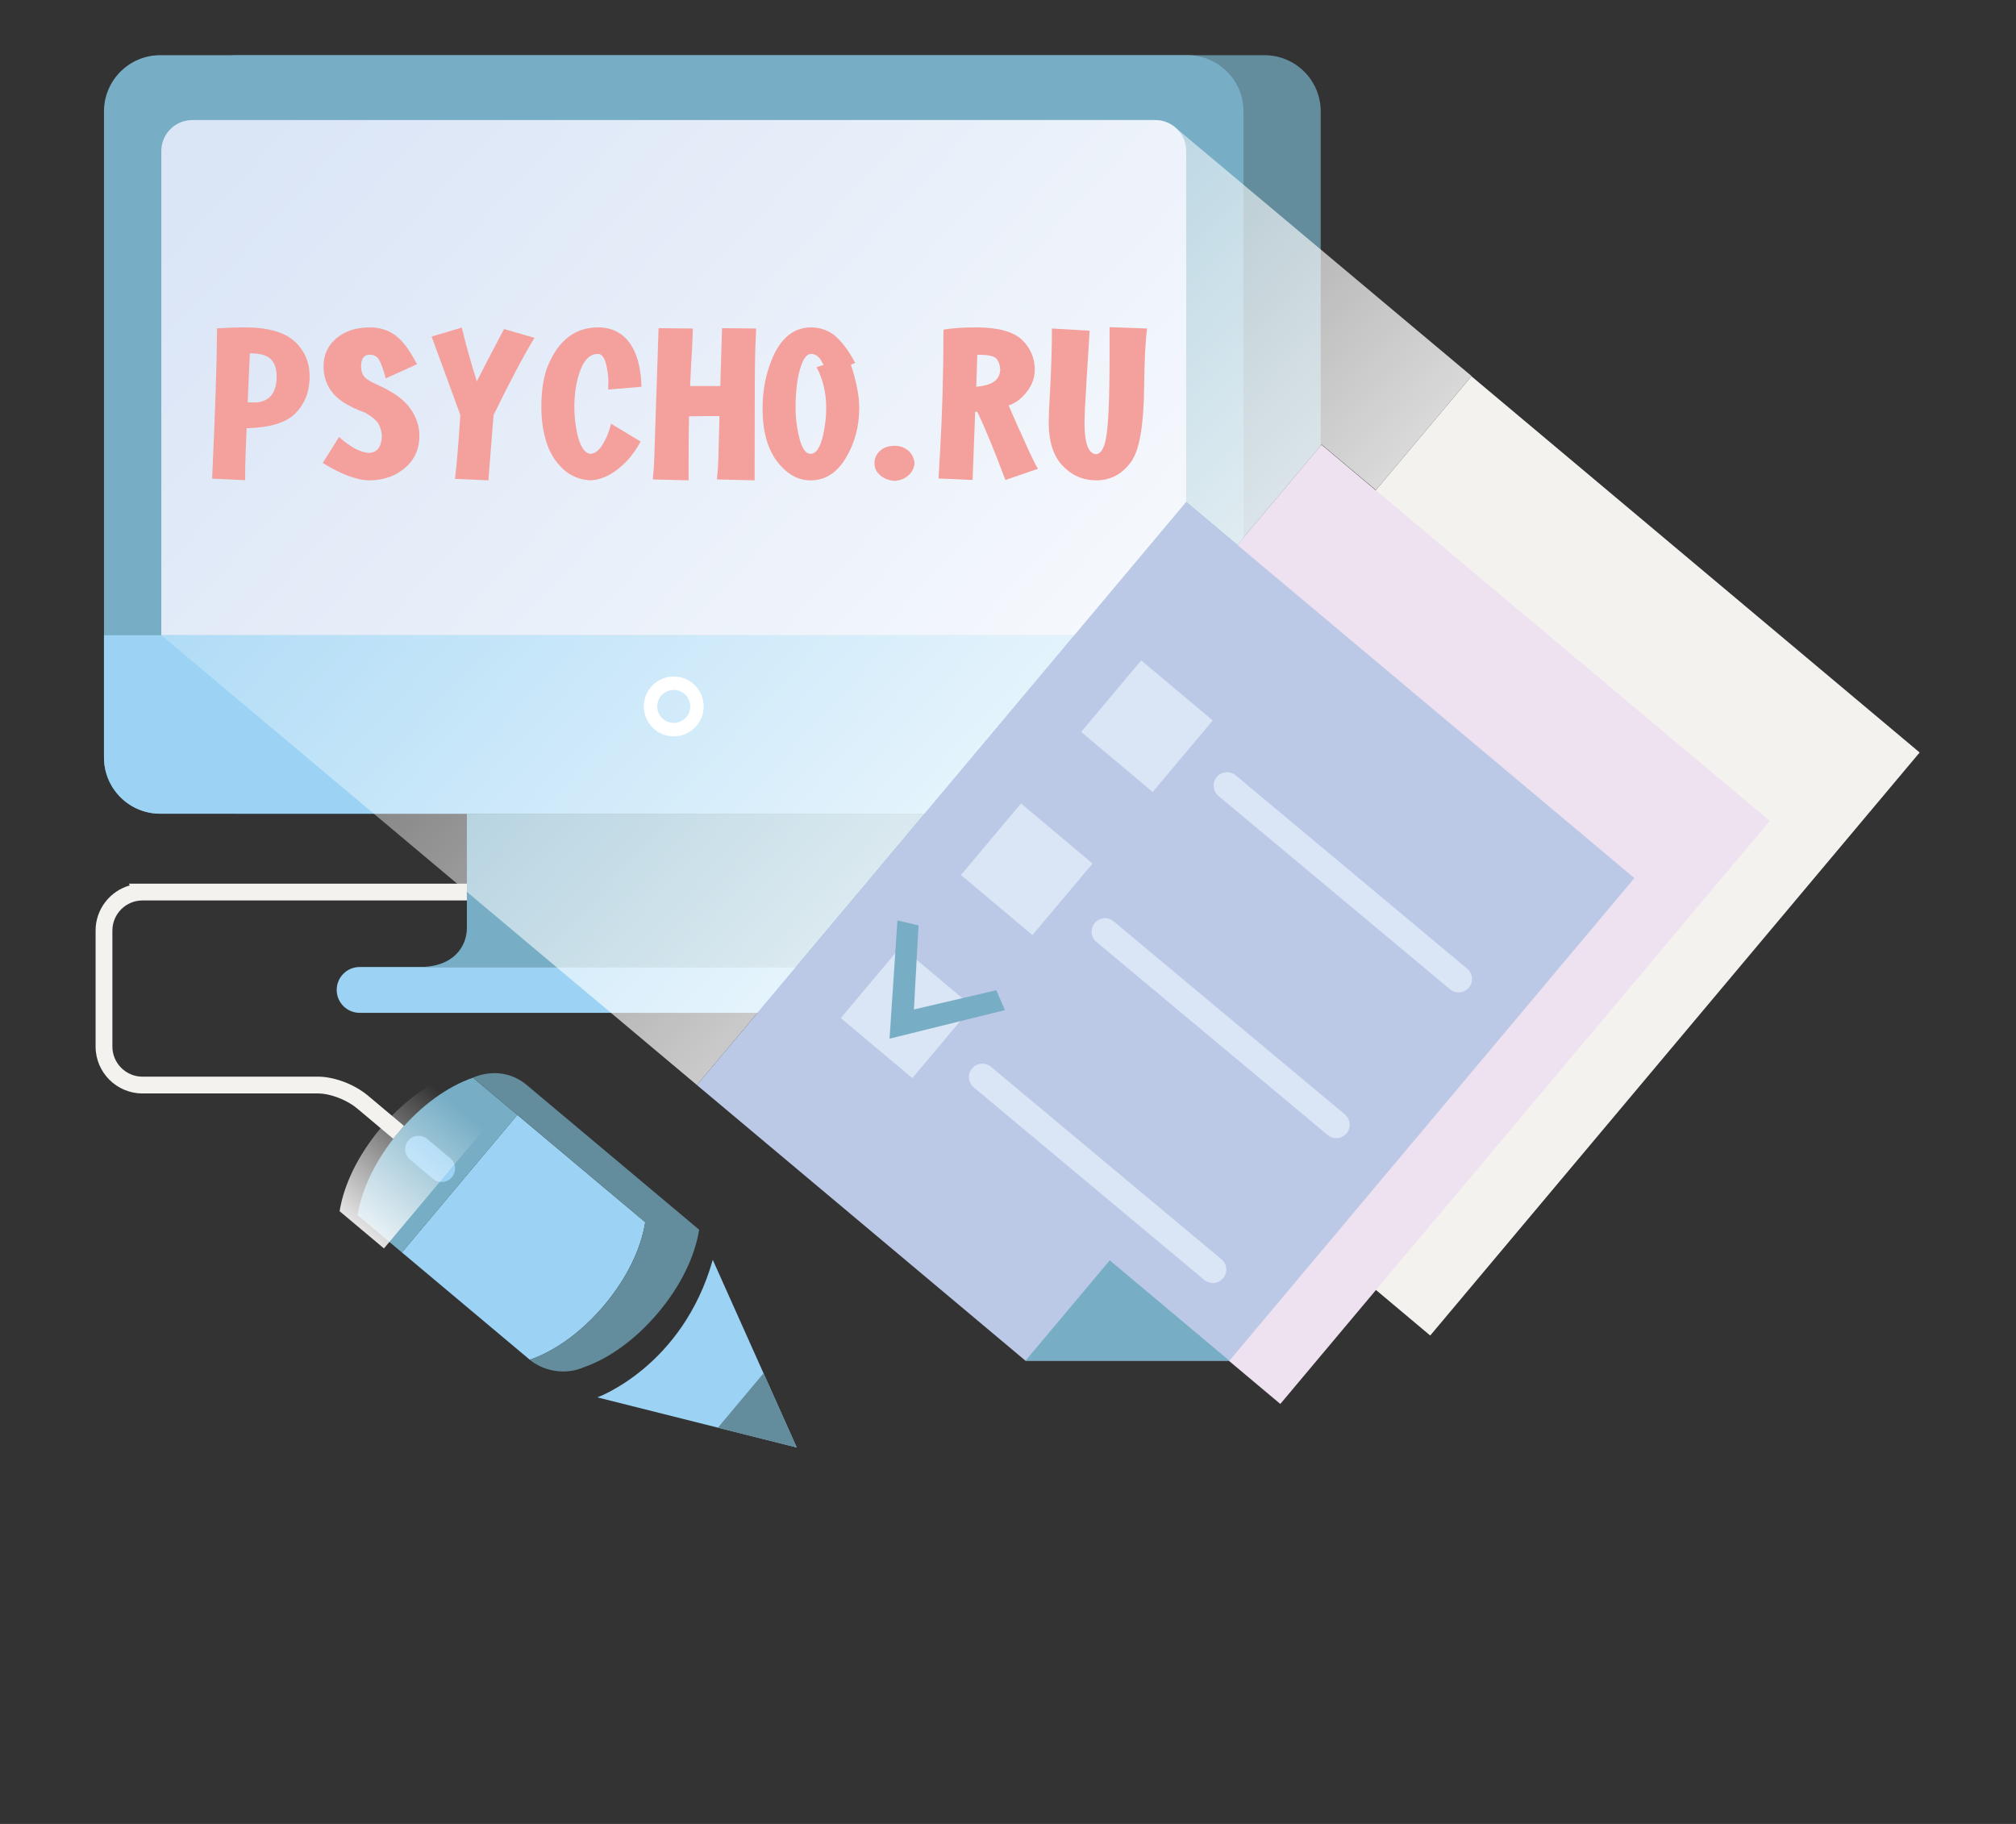 <?xml version="1.0" encoding="utf-8"?>
<!-- Generator: Adobe Illustrator 15.0.0, SVG Export Plug-In . SVG Version: 6.00 Build 0)  -->
<!DOCTYPE svg PUBLIC "-//W3C//DTD SVG 1.1//EN" "http://www.w3.org/Graphics/SVG/1.1/DTD/svg11.dtd">
<svg version="1.1" id="Layer_1" xmlns="http://www.w3.org/2000/svg" xmlns:xlink="http://www.w3.org/1999/xlink" x="0px" y="0px"
	 width="168px" height="152px" viewBox="0 0 168 152" enable-background="new 0 0 168 152" xml:space="preserve">
<rect x="0" y="0" width="168" height="152" fill="#333333" stroke="none"/>
<g>
	<path fill="#638C9C" d="M110.06,9.285v53.843c0,2.587-2.099,4.684-4.686,4.684h-85.59c-2.587,0-4.685-2.097-4.685-4.684V9.285
		c0-2.587,2.097-4.685,4.685-4.685h85.59C107.961,4.6,110.06,6.697,110.06,9.285z"/>
	<path fill="none" stroke="#231F21" stroke-width="0.822" stroke-miterlimit="10" d="M110.06,92.911"/>
	<path fill="none" stroke="#231F21" stroke-width="0.822" stroke-miterlimit="10" d="M120.925,81.271"/>
	<g>
		<path fill="#77AEC6" d="M103.626,9.285v53.843c0,2.587-2.098,4.684-4.686,4.684H13.352c-2.588,0-4.686-2.097-4.686-4.684V9.285
			c0-2.587,2.098-4.685,4.686-4.685H98.94C101.528,4.6,103.626,6.697,103.626,9.285z"/>
		<path fill="#DAE5F6" d="M98.849,12.582v40.356H13.443V12.582c0-1.421,1.154-2.576,2.576-2.576h80.253
			C97.693,10.006,98.849,11.161,98.849,12.582z"/>
		<path fill="#9CD3F4" d="M103.626,52.938v10.189c0,2.587-2.098,4.684-4.686,4.684H13.352c-2.588,0-4.686-2.097-4.686-4.684V52.938
			H103.626z"/>
		<path fill="#9CD3F4" d="M78.732,80.587v3.819H29.971c-1.057,0-1.913-0.855-1.913-1.908c0-1.055,0.855-1.911,1.913-1.911H78.732z"
			/>
		<path fill="#77AEC6" d="M78.732,67.812v12.775H34.958c2.938,0,3.951-1.795,3.951-3.274l-0.002-9.5H78.732z"/>
		<path fill="#FFFFFF" d="M56.146,61.365c-1.376,0-2.496-1.119-2.496-2.494c0-1.376,1.12-2.494,2.496-2.494
			c1.374,0,2.494,1.118,2.494,2.494C58.641,60.246,57.521,61.365,56.146,61.365z M56.146,57.495c-0.759,0-1.376,0.618-1.376,1.376
			s0.617,1.375,1.376,1.375c0.757,0,1.375-0.617,1.375-1.375S56.903,57.495,56.146,57.495z"/>
		<path fill="none" stroke="#231F21" stroke-width="0.822" stroke-miterlimit="10" d="M16.057,14.035"/>
		<path fill="none" stroke="#231F21" stroke-width="0.822" stroke-miterlimit="10" d="M26.922,2.395"/>
		<linearGradient id="SVGID_1_" gradientUnits="userSpaceOnUse" x1="107.489" y1="78.413" x2="27.113" y2="4.51">
			<stop  offset="0" style="stop-color:#FFFFFF"/>
			<stop  offset="1" style="stop-color:#FFFFFF;stop-opacity:0"/>
		</linearGradient>
		<path fill="url(#SVGID_1_)" d="M122.632,31.339l-7.972,9.501l-4.526-3.795l-7.021,8.369l-4.265-3.581l-9.317,11.105L58.076,90.424
			L13.443,52.938V12.582c0-1.421,1.155-2.576,2.576-2.576h80.254c0.575,0,1.108,0.19,1.541,0.512l0.191,0.16L122.632,31.339z"/>
		<g>
			<path fill="#F4A09C" d="M25.803,31.377c0,1.255-0.405,2.288-1.214,3.097c-0.763,0.758-2.108,1.162-4.037,1.214l-0.089,2.21
				c-0.024,0.591-0.036,1.297-0.036,2.117l-2.75-0.125c0.261-5.624,0.398-9.8,0.41-12.529c0.977-0.052,1.744-0.078,2.304-0.078
				c1.917,0,3.305,0.39,4.162,1.168C25.387,29.229,25.803,30.205,25.803,31.377z M23.052,31.377c0-0.675-0.173-1.167-0.518-1.479
				c-0.333-0.301-0.881-0.452-1.643-0.452H20.82l-0.179,4.078c0.179,0.011,0.429,0.016,0.75,0.016
				C22.499,33.427,23.052,32.705,23.052,31.377z"/>
			<path fill="#F4A09C" d="M34.949,36.264c0.023,1.048-0.333,1.92-1.072,2.615c-0.833,0.769-1.876,1.152-3.125,1.152
				c-1-0.01-2.287-0.492-3.858-1.447l1.357-2.164c0.964,0.851,1.798,1.292,2.501,1.324c0.703-0.032,1.059-0.524,1.071-1.479
				c-0.035-0.353-0.131-0.668-0.285-0.949c-0.155-0.28-0.53-0.591-1.125-0.934c-1.381-0.498-2.316-1.094-2.805-1.789
				c-0.428-0.592-0.644-1.282-0.644-2.071c0-0.944,0.351-1.717,1.054-2.318c0.714-0.613,1.649-0.919,2.805-0.919
				c0.988,0,1.816,0.322,2.482,0.965c0.44,0.415,0.923,1.116,1.446,2.101l-2.607,1.183c-0.215-0.799-0.411-1.333-0.589-1.603
				c-0.178-0.249-0.423-0.374-0.732-0.374c-0.488,0-0.733,0.322-0.733,0.965c0,0.395,0.108,0.707,0.322,0.934
				c0.167,0.167,0.476,0.353,0.928,0.561c1.381,0.601,2.334,1.281,2.858,2.038C34.687,34.75,34.937,35.486,34.949,36.264z"/>
			<path fill="#F4A09C" d="M44.542,28.155c-0.846,1.37-1.983,3.512-3.412,6.428L40.7,40.03l-2.786-0.123
				c0.143-1.112,0.291-2.886,0.447-5.324l-2.394-6.537l2.519-0.747c0.262,1.163,0.678,2.656,1.25,4.482
				c0.346-0.706,1.102-2.158,2.268-4.358L44.542,28.155z"/>
			<path fill="#F4A09C" d="M53.454,32.232l-2.769,0.234c0-0.363,0.006-0.602,0.018-0.716c-0.035-0.654-0.119-1.183-0.249-1.588
				c-0.144-0.445-0.352-0.669-0.625-0.669c-0.607,0-1.078,0.41-1.412,1.229c-0.369,0.903-0.555,1.972-0.555,3.207
				c0,0.716,0.079,1.448,0.233,2.194c0.262,1.13,0.648,1.696,1.161,1.696c0.416-0.051,0.792-0.403,1.124-1.058
				c0.239-0.436,0.419-0.918,0.537-1.448l2.464,1.479c-0.536,1.027-1.249,1.858-2.143,2.491c-0.667,0.456-1.327,0.706-1.982,0.747
				c-0.811-0.03-1.513-0.28-2.107-0.747c-0.632-0.519-1.114-1.172-1.447-1.961c-0.394-1.006-0.589-2.138-0.589-3.393
				c0-1.411,0.184-2.568,0.553-3.471c0.894-2.116,2.28-3.175,4.163-3.175c1.309,0,2.279,0.576,2.91,1.728
				C53.191,29.862,53.431,30.936,53.454,32.232z"/>
			<path fill="#F4A09C" d="M63.011,27.377l-0.072,1.759c-0.035,0.881-0.053,3.927-0.053,9.136v1.758l-3.145-0.077
				c0.072-0.623,0.113-1.24,0.125-1.852l0.09-3.424c-0.322,0-0.763,0-1.321,0c-0.572,0.01-0.978,0.016-1.215,0.016
				c-0.025,0.798-0.036,1.991-0.036,3.58v1.758L54.4,39.953c0.061-0.57,0.102-1.188,0.125-1.852l0.357-10.755l2.858,0.032
				l-0.072,1.759c-0.047,0.694-0.101,1.706-0.16,3.035h2.518l0.144-4.825L63.011,27.377z"/>
			<path fill="#F4A09C" d="M71.603,34.007c0,1.557-0.388,2.968-1.162,4.234c-0.738,1.193-1.702,1.79-2.893,1.79
				c-1.072,0-2.013-0.539-2.822-1.618c-0.786-1.069-1.179-2.522-1.179-4.358c0-1.514,0.268-2.904,0.803-4.171
				c0.727-1.732,1.81-2.6,3.252-2.6c0.715,0,1.363,0.224,1.947,0.67c0.606,0.509,1.179,1.271,1.714,2.288l-0.356,0.155
				C71.37,31.787,71.603,32.99,71.603,34.007z M68.852,34.007c0-1.266-0.269-2.402-0.804-3.408l0.589-0.188
				c-0.059-0.113-0.154-0.28-0.285-0.498c-0.227-0.281-0.477-0.42-0.75-0.42c-0.382,0-0.691,0.42-0.93,1.261
				c-0.25,0.84-0.376,1.94-0.376,3.299c0,0.645,0.079,1.339,0.233,2.086c0.227,1.121,0.564,1.68,1.019,1.68
				c0.477,0,0.832-0.559,1.072-1.68C68.773,35.404,68.852,34.693,68.852,34.007z"/>
			<path fill="#F4A09C" d="M74.55,37.151c0.44,0,0.822,0.136,1.143,0.405c0.31,0.271,0.482,0.622,0.519,1.058
				c-0.036,0.394-0.209,0.732-0.519,1.012c-0.31,0.27-0.69,0.419-1.143,0.451c-0.477-0.032-0.875-0.187-1.197-0.467
				c-0.32-0.27-0.481-0.602-0.481-0.996c0-0.425,0.161-0.778,0.481-1.058C73.662,37.287,74.062,37.151,74.55,37.151z"/>
			<path fill="#F4A09C" d="M86.498,39.067L83.783,40c-0.905-2.418-1.686-4.312-2.34-5.681c-0.048,0-0.106,0-0.179,0L81.05,40
				l-2.839-0.125l0.124-2.147c0.191-3.268,0.287-6.688,0.287-10.257c0.726-0.125,1.637-0.187,2.732-0.187
				c1.798,0,3.065,0.343,3.805,1.028c0.713,0.685,1.071,1.52,1.071,2.506c0,0.84-0.358,1.603-1.071,2.288
				c-0.285,0.291-0.655,0.52-1.107,0.685l0.785,1.79c0.299,0.644,0.596,1.302,0.894,1.977
				C86.028,38.209,86.284,38.713,86.498,39.067z M83.355,30.817c-0.024-0.415-0.137-0.731-0.341-0.95
				c-0.213-0.197-0.661-0.296-1.339-0.296h-0.232l-0.089,2.661c0.548-0.051,0.965-0.15,1.251-0.295
				C83.069,31.719,83.319,31.346,83.355,30.817z"/>
			<path fill="#F4A09C" d="M95.592,27.377c-0.145,1.047-0.228,2.718-0.251,5.012c-0.035,3.071-0.387,5.089-1.053,6.053
				c-0.752,1.069-1.74,1.599-2.967,1.588c-1.119-0.01-2.065-0.441-2.841-1.292c-0.726-0.819-1.088-1.987-1.088-3.502
				c0-0.498,0.035-1.364,0.107-2.6c0.106-1.888,0.16-3.641,0.16-5.26l3.145,0.187l-0.252,4.03c-0.119,1.909-0.178,3.123-0.178,3.642
				c0,1.682,0.314,2.552,0.946,2.615c0.394-0.01,0.674-0.441,0.84-1.292c0.202-0.997,0.304-3.299,0.304-6.911v-2.381L95.592,27.377z
				"/>
		</g>
	</g>
	<g>
		<g>
			
				<rect x="96.544" y="39.59" transform="matrix(0.766 0.643 -0.643 0.766 74.124 -61.046)" fill="#F4F2EF" width="48.76" height="63.43"/>
			
				<rect x="84.047" y="45.298" transform="matrix(0.766 0.643 -0.643 0.766 74.872 -51.679)" fill="#EEE1F0" width="48.761" height="63.428"/>
			<polygon fill="#BCC9E6" points="136.2,73.177 102.451,113.398 85.456,113.398 58.075,90.424 98.849,41.833 			"/>
			<polygon fill="#77AEC6" points="85.456,113.398 92.478,105.031 102.451,113.398 			"/>
		</g>
		<g>
			
				<rect x="71.687" y="80.461" transform="matrix(0.766 0.643 -0.643 0.766 71.896 -28.846)" fill="#DAE5F6" width="7.782" height="7.784"/>
			
				<rect x="81.693" y="68.535" transform="matrix(0.766 0.643 -0.643 0.766 66.576 -38.068)" fill="#DAE5F6" width="7.783" height="7.784"/>
			
				<rect x="91.699" y="56.611" transform="matrix(0.766 0.643 -0.643 0.766 61.261 -47.291)" fill="#DAE5F6" width="7.782" height="7.784"/>
			<path fill="#DAE5F6" d="M121.548,82.702c-0.252,0-0.507-0.084-0.716-0.26l-19.294-16.111c-0.473-0.396-0.537-1.102-0.142-1.577
				c0.396-0.474,1.103-0.537,1.577-0.142l19.292,16.114c0.475,0.396,0.538,1.1,0.142,1.574
				C122.187,82.566,121.868,82.702,121.548,82.702z"/>
			<path fill="#DAE5F6" d="M111.355,94.85c-0.252,0-0.507-0.084-0.716-0.26L91.368,78.497c-0.474-0.396-0.538-1.102-0.142-1.576
				c0.396-0.473,1.103-0.537,1.575-0.142l19.271,16.093c0.476,0.397,0.537,1.103,0.142,1.576
				C111.993,94.714,111.675,94.85,111.355,94.85z"/>
			<path fill="#DAE5F6" d="M101.072,106.923c-0.253,0-0.507-0.085-0.717-0.26L81.145,90.619c-0.475-0.396-0.537-1.103-0.142-1.574
				c0.396-0.475,1.102-0.539,1.576-0.142l19.21,16.042c0.476,0.397,0.538,1.102,0.143,1.576
				C101.711,106.787,101.393,106.923,101.072,106.923z"/>
		</g>
		<g>
			<path fill="#77AEC6" d="M76.545,77.119l-0.386,7.006l6.864-1.602l0.722,1.656l-9.616,2.38l0.657-9.85L76.545,77.119z"/>
		</g>
	</g>
	<g>
		<g>
			<path fill="#9CD3F4" d="M43.111,92.911l10.659,8.944c-0.354,2.212-1.518,4.652-3.402,6.897c-1.883,2.243-4.101,3.833-6.216,4.567
				l-10.66-8.946L43.111,92.911z"/>
			<path fill="#77AEC6" d="M39.416,89.811l3.696,3.101l-9.619,11.463l-3.696-3.102c0.355-2.21,1.535-4.669,3.418-6.915
				C35.098,92.114,37.3,90.542,39.416,89.811z"/>
			<path fill="#638C9C" d="M43.909,90.434l14.355,12.046c-0.354,2.21-1.517,4.649-3.4,6.895c-1.885,2.246-4.101,3.834-6.218,4.569
				c-1.604,0.709-3.434,0.267-4.494-0.623c0.785-0.273,1.583-0.663,2.371-1.159c1.341-0.843,2.659-1.995,3.845-3.408
				c1.885-2.245,3.049-4.686,3.402-6.897L39.416,89.811C39.416,89.811,41.765,88.634,43.909,90.434z"/>
			<path fill="#9CD3F4" d="M36.801,98.504c-0.253,0-0.509-0.086-0.718-0.262l-1.922-1.613c-0.474-0.397-0.536-1.104-0.138-1.576
				c0.397-0.473,1.103-0.535,1.577-0.138l1.922,1.611c0.472,0.397,0.534,1.104,0.137,1.576
				C37.438,98.368,37.121,98.504,36.801,98.504z"/>
			<path fill="#9CD3F4" d="M49.78,116.453c0,0,7.101-2.563,9.617-11.463l6.997,15.637L49.78,116.453z"/>
			<polygon fill="#638C9C" points="59.826,118.976 63.629,114.443 66.395,120.627 			"/>
		</g>
		
			<linearGradient id="SVGID_2_" gradientUnits="userSpaceOnUse" x1="32.359" y1="275.094" x2="47.325" y2="275.094" gradientTransform="matrix(0.643 -0.766 0.766 0.643 -203.333 -48.644)">
			<stop  offset="0" style="stop-color:#FFFFFF"/>
			<stop  offset="1" style="stop-color:#FFFFFF;stop-opacity:0"/>
		</linearGradient>
		<path fill="url(#SVGID_2_)" d="M37.919,89.472l3.696,3.104l-9.619,11.463l-3.695-3.102c0.354-2.212,1.534-4.672,3.417-6.915
			C33.602,91.776,35.804,90.206,37.919,89.472z"/>
		<path fill="#F4F2EF" d="M32.763,94.896L29.78,92.39c-1.002-0.83-2.39-1.265-3.248-1.265H11.874c-2.155,0-3.908-1.754-3.908-3.908
			v-9.666c0-1.79,1.208-3.301,2.849-3.763l-0.073-0.146l28.165,0v1.399H11.875c-1.384,0-2.509,1.125-2.509,2.51v9.666
			c0,1.383,1.125,2.509,2.509,2.509h14.659c1.119,0,2.84,0.498,4.164,1.607v0.002l2.965,2.489L32.763,94.896z"/>
	</g>
</g>
</svg>
